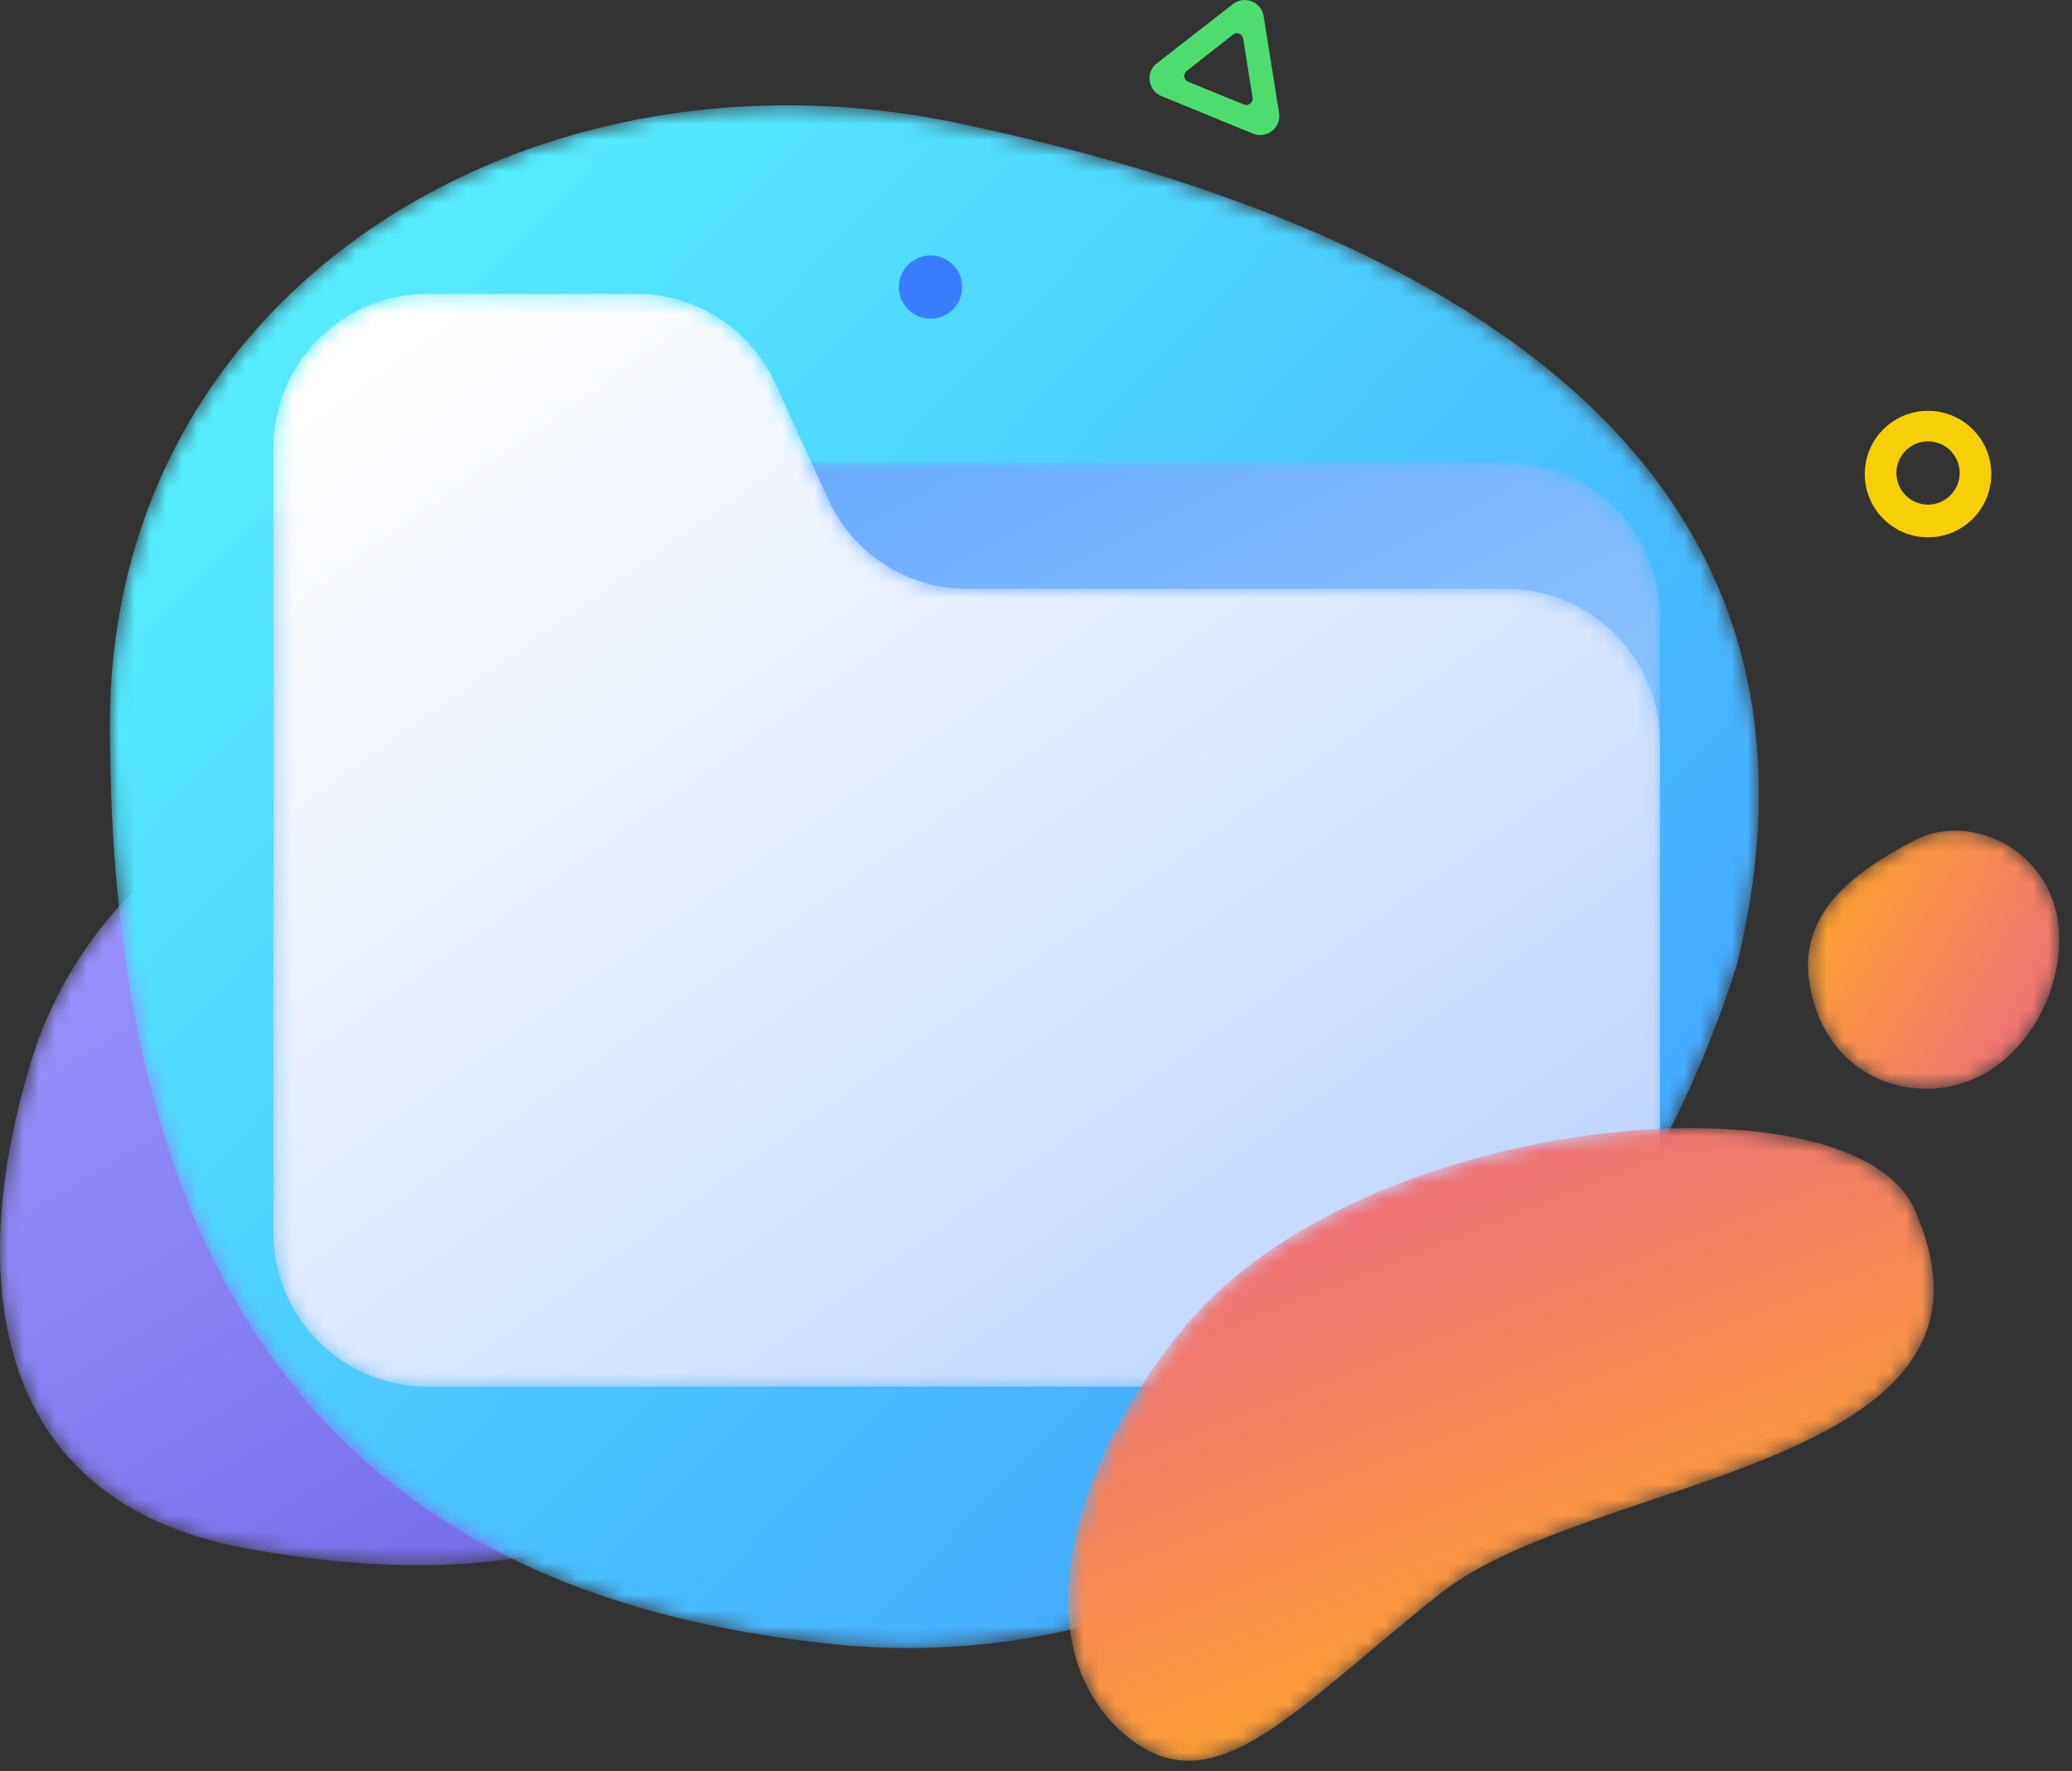 <?xml version="1.0" encoding="UTF-8"?>
<svg width="131px" height="112px" viewBox="0 0 131 112" version="1.1" xmlns="http://www.w3.org/2000/svg" xmlns:xlink="http://www.w3.org/1999/xlink">
    <rect x="0" y="0" width="131" height="112" fill="#333333" stroke="none"/>
    <!-- Generator: Sketch 51.2 (57519) - http://www.bohemiancoding.com/sketch -->
    <title>Group 26</title>
    <desc>Created with Sketch.</desc>
    <defs>
        <path d="M2.016,18.631 C-2.156,32.118 -0.835,46.537 15.464,49.549 C31.764,52.564 45.933,49.67 50.106,36.183 C54.277,22.694 44.999,11.408 33.388,3.717 C30.459,1.776 27.274,0.905 24.085,0.905 C14.636,0.904 5.136,8.546 2.016,18.631" id="path-1"></path>
        <linearGradient x1="15.446%" y1="6.597%" x2="71.195%" y2="91.053%" id="linearGradient-3">
            <stop stop-color="#9C95FF" offset="0%"></stop>
            <stop stop-color="#756DE8" offset="100%"></stop>
        </linearGradient>
        <path d="M0.947,39.479 C0.947,81.344 21.193,95.046 46.822,97.643 C72.452,100.238 95.561,80.93 103.822,54.642 C111.674,22.443 84.749,7.822 54.612,1.465 C50.974,0.697 47.34,0.326 43.776,0.326 C20.923,0.326 0.947,15.59 0.947,39.479" id="path-4"></path>
        <linearGradient x1="4.88%" y1="12.126%" x2="87.427%" y2="83.873%" id="linearGradient-6">
            <stop stop-color="#57F0FF" offset="0%"></stop>
            <stop stop-color="#42A1FF" offset="100%"></stop>
        </linearGradient>
        <path d="M7.054,0.799 C3.213,2.795 -0.228,5.375 0.377,9.668 C0.983,13.96 4.117,16.656 8.158,16.497 C12.2,16.339 15.369,12.83 16.076,8.562 C16.156,8.081 16.196,7.617 16.2,7.172 L16.2,7.011 C16.159,2.743 12.809,0.191 9.61,0.19 C8.721,0.19 7.845,0.387 7.054,0.799" id="path-7"></path>
        <linearGradient x1="6.356%" y1="23.343%" x2="93.95%" y2="74.799%" id="linearGradient-9">
            <stop stop-color="#FFA32F" offset="0%"></stop>
            <stop stop-color="#EF7279" offset="100%"></stop>
        </linearGradient>
        <path d="M0.285,4.985 L0.285,49.603 C0.285,54.982 4.647,59.344 10.026,59.344 L77.081,59.344 C81.312,54.975 84.994,49.904 87.953,44.311 L87.953,10.64 C87.953,5.26 83.591,0.898 78.212,0.898 L17.64,0.898 C17.64,0.898 15.81,0.762 13.34,0.762 C8.2,0.762 0.285,1.352 0.285,4.985" id="path-10"></path>
        <linearGradient x1="8.479%" y1="-3.879%" x2="86.937%" y2="98.149%" id="linearGradient-12">
            <stop stop-color="#5DA3FF" offset="0%"></stop>
            <stop stop-color="#A7D6FF" offset="100%"></stop>
        </linearGradient>
        <path d="M10.026,0.245 C4.647,0.245 0.285,4.606 0.285,9.985 L0.285,59.603 C0.285,64.982 4.647,69.344 10.026,69.344 L77.081,69.344 C81.312,64.975 84.994,59.904 87.953,54.311 L87.953,28.639 C87.953,23.26 83.591,18.898 78.212,18.898 L44.151,18.898 C40.369,18.898 36.935,16.69 35.365,13.25 L32.01,5.894 C30.439,2.453 27.006,0.245 23.223,0.245 L10.026,0.245 Z" id="path-13"></path>
        <linearGradient x1="1.922%" y1="10.492%" x2="84.62%" y2="101.665%" id="linearGradient-15">
            <stop stop-color="#FFFFFF" offset="0%"></stop>
            <stop stop-color="#BDD4FF" offset="100%"></stop>
        </linearGradient>
        <path d="M7.795,13.689 C0.298,22.831 -1.992,33.606 3.739,39.004 C9.47,44.401 14.565,37.948 24.079,30.412 C33.593,22.876 61.383,22.531 54.03,6.112 C52.507,2.71 46.888,0.999 39.918,0.999 C28.993,1 14.752,5.206 7.795,13.689" id="path-16"></path>
        <linearGradient x1="63.868%" y1="74.611%" x2="28.494%" y2="13.514%" id="linearGradient-18">
            <stop stop-color="#FFA32F" offset="0%"></stop>
            <stop stop-color="#EF7279" offset="100%"></stop>
        </linearGradient>
    </defs>
    <g id="Page-1" stroke="none" stroke-width="1" fill="none" fill-rule="evenodd">
        <g id="general-homepage-v3" transform="translate(-655, -4124)">
            <g id="Group-26" transform="translate(655, 4123)">
                <g id="Group-3" transform="translate(0, 49.331)">
                    <mask id="mask-2" fill="white">
                        <use xlink:href="#path-1"></use>
                    </mask>
                    <g id="Clip-2"></g>
                    <path d="M2.016,18.631 C-2.156,32.118 -0.835,46.537 15.464,49.549 C31.764,52.564 45.933,49.67 50.106,36.183 C54.277,22.694 44.999,11.408 33.388,3.717 C30.459,1.776 27.274,0.905 24.085,0.905 C14.636,0.904 5.136,8.546 2.016,18.631" id="Fill-1" fill="url(#linearGradient-3)" mask="url(#mask-2)"></path>
                </g>
                <g id="Group-6" transform="translate(6, 7.331)">
                    <mask id="mask-5" fill="white">
                        <use xlink:href="#path-4"></use>
                    </mask>
                    <g id="Clip-5"></g>
                    <path d="M0.947,39.479 C0.947,81.344 21.193,95.046 46.822,97.643 C72.452,100.238 95.561,80.93 103.822,54.642 C111.674,22.443 84.749,7.822 54.612,1.465 C50.974,0.697 47.34,0.326 43.776,0.326 C20.923,0.326 0.947,15.59 0.947,39.479" id="Fill-4" fill="url(#linearGradient-6)" mask="url(#mask-5)"></path>
                </g>
                <g id="Group-9" transform="translate(114, 53.331)">
                    <mask id="mask-8" fill="white">
                        <use xlink:href="#path-7"></use>
                    </mask>
                    <g id="Clip-8"></g>
                    <path d="M7.054,0.799 C3.213,2.795 -0.228,5.375 0.377,9.668 C0.983,13.96 4.117,16.656 8.158,16.497 C12.2,16.339 15.369,12.83 16.076,8.562 C16.156,8.081 16.196,7.617 16.2,7.172 L16.2,7.011 C16.159,2.743 12.809,0.191 9.61,0.19 C8.721,0.19 7.845,0.387 7.054,0.799" id="Fill-7" fill="url(#linearGradient-9)" mask="url(#mask-8)"></path>
                </g>
                <g id="Group-16" transform="translate(56, 0.331)">
                    <path d="M19.128,5.841 L22.646,7.278 C22.937,7.396 23.245,7.152 23.195,6.841 L22.598,3.111 C22.549,2.808 22.193,2.668 21.952,2.858 L19.031,5.153 C18.789,5.343 18.842,5.725 19.128,5.841 M23.213,9.116 L17.43,6.743 C16.569,6.39 16.412,5.239 17.146,4.668 L21.952,0.926 C22.678,0.361 23.746,0.78 23.891,1.691 L24.868,7.805 C25.018,8.738 24.087,9.475 23.213,9.116" id="Fill-10" fill="#4FDC6F"></path>
                    <path d="M65.898,28.575 C64.794,28.575 63.898,29.471 63.898,30.575 C63.898,31.679 64.794,32.575 65.898,32.575 C67.003,32.575 67.898,31.679 67.898,30.575 C67.898,29.471 67.003,28.575 65.898,28.575 M65.898,34.644 C63.689,34.644 61.898,32.854 61.898,30.644 C61.898,28.435 63.689,26.644 65.898,26.644 C68.107,26.644 69.898,28.435 69.898,30.644 C69.898,32.854 68.107,34.644 65.898,34.644" id="Fill-12" fill="#F7CF06"></path>
                    <path d="M2.832,16.821 C3.936,16.821 4.832,17.717 4.832,18.821 C4.832,19.925 3.936,20.821 2.832,20.821 C1.727,20.821 0.832,19.925 0.832,18.821 C0.832,17.717 1.727,16.821 2.832,16.821" id="Fill-14" fill="#387DFF"></path>
                </g>
                <g id="Group-19" transform="translate(17, 29.331)">
                    <mask id="mask-11" fill="white">
                        <use xlink:href="#path-10"></use>
                    </mask>
                    <g id="Clip-18"></g>
                    <path d="M0.285,4.985 L0.285,49.603 C0.285,54.982 4.647,59.344 10.026,59.344 L77.081,59.344 C81.312,54.975 84.994,49.904 87.953,44.311 L87.953,10.64 C87.953,5.26 83.591,0.898 78.212,0.898 L17.64,0.898 C17.64,0.898 15.81,0.762 13.34,0.762 C8.2,0.762 0.285,1.352 0.285,4.985" id="Fill-17" fill="url(#linearGradient-12)" mask="url(#mask-11)"></path>
                </g>
                <g id="Group-22" transform="translate(17, 19.331)">
                    <mask id="mask-14" fill="white">
                        <use xlink:href="#path-13"></use>
                    </mask>
                    <g id="Clip-21"></g>
                    <path d="M10.026,0.245 C4.647,0.245 0.285,4.606 0.285,9.985 L0.285,59.603 C0.285,64.982 4.647,69.344 10.026,69.344 L77.081,69.344 C81.312,64.975 84.994,59.904 87.953,54.311 L87.953,28.639 C87.953,23.26 83.591,18.898 78.212,18.898 L44.151,18.898 C40.369,18.898 36.935,16.69 35.365,13.25 L32.01,5.894 C30.439,2.453 27.006,0.245 23.223,0.245 L10.026,0.245 Z" id="Fill-20" fill="url(#linearGradient-15)" mask="url(#mask-14)"></path>
                </g>
                <g id="Group-25" transform="translate(67, 71.331)">
                    <mask id="mask-17" fill="white">
                        <use xlink:href="#path-16"></use>
                    </mask>
                    <g id="Clip-24"></g>
                    <path d="M7.795,13.689 C0.298,22.831 -1.992,33.606 3.739,39.004 C9.47,44.401 14.565,37.948 24.079,30.412 C33.593,22.876 61.383,22.531 54.03,6.112 C52.507,2.71 46.888,0.999 39.918,0.999 C28.993,1 14.752,5.206 7.795,13.689" id="Fill-23" fill="url(#linearGradient-18)" mask="url(#mask-17)"></path>
                </g>
            </g>
        </g>
    </g>
</svg>